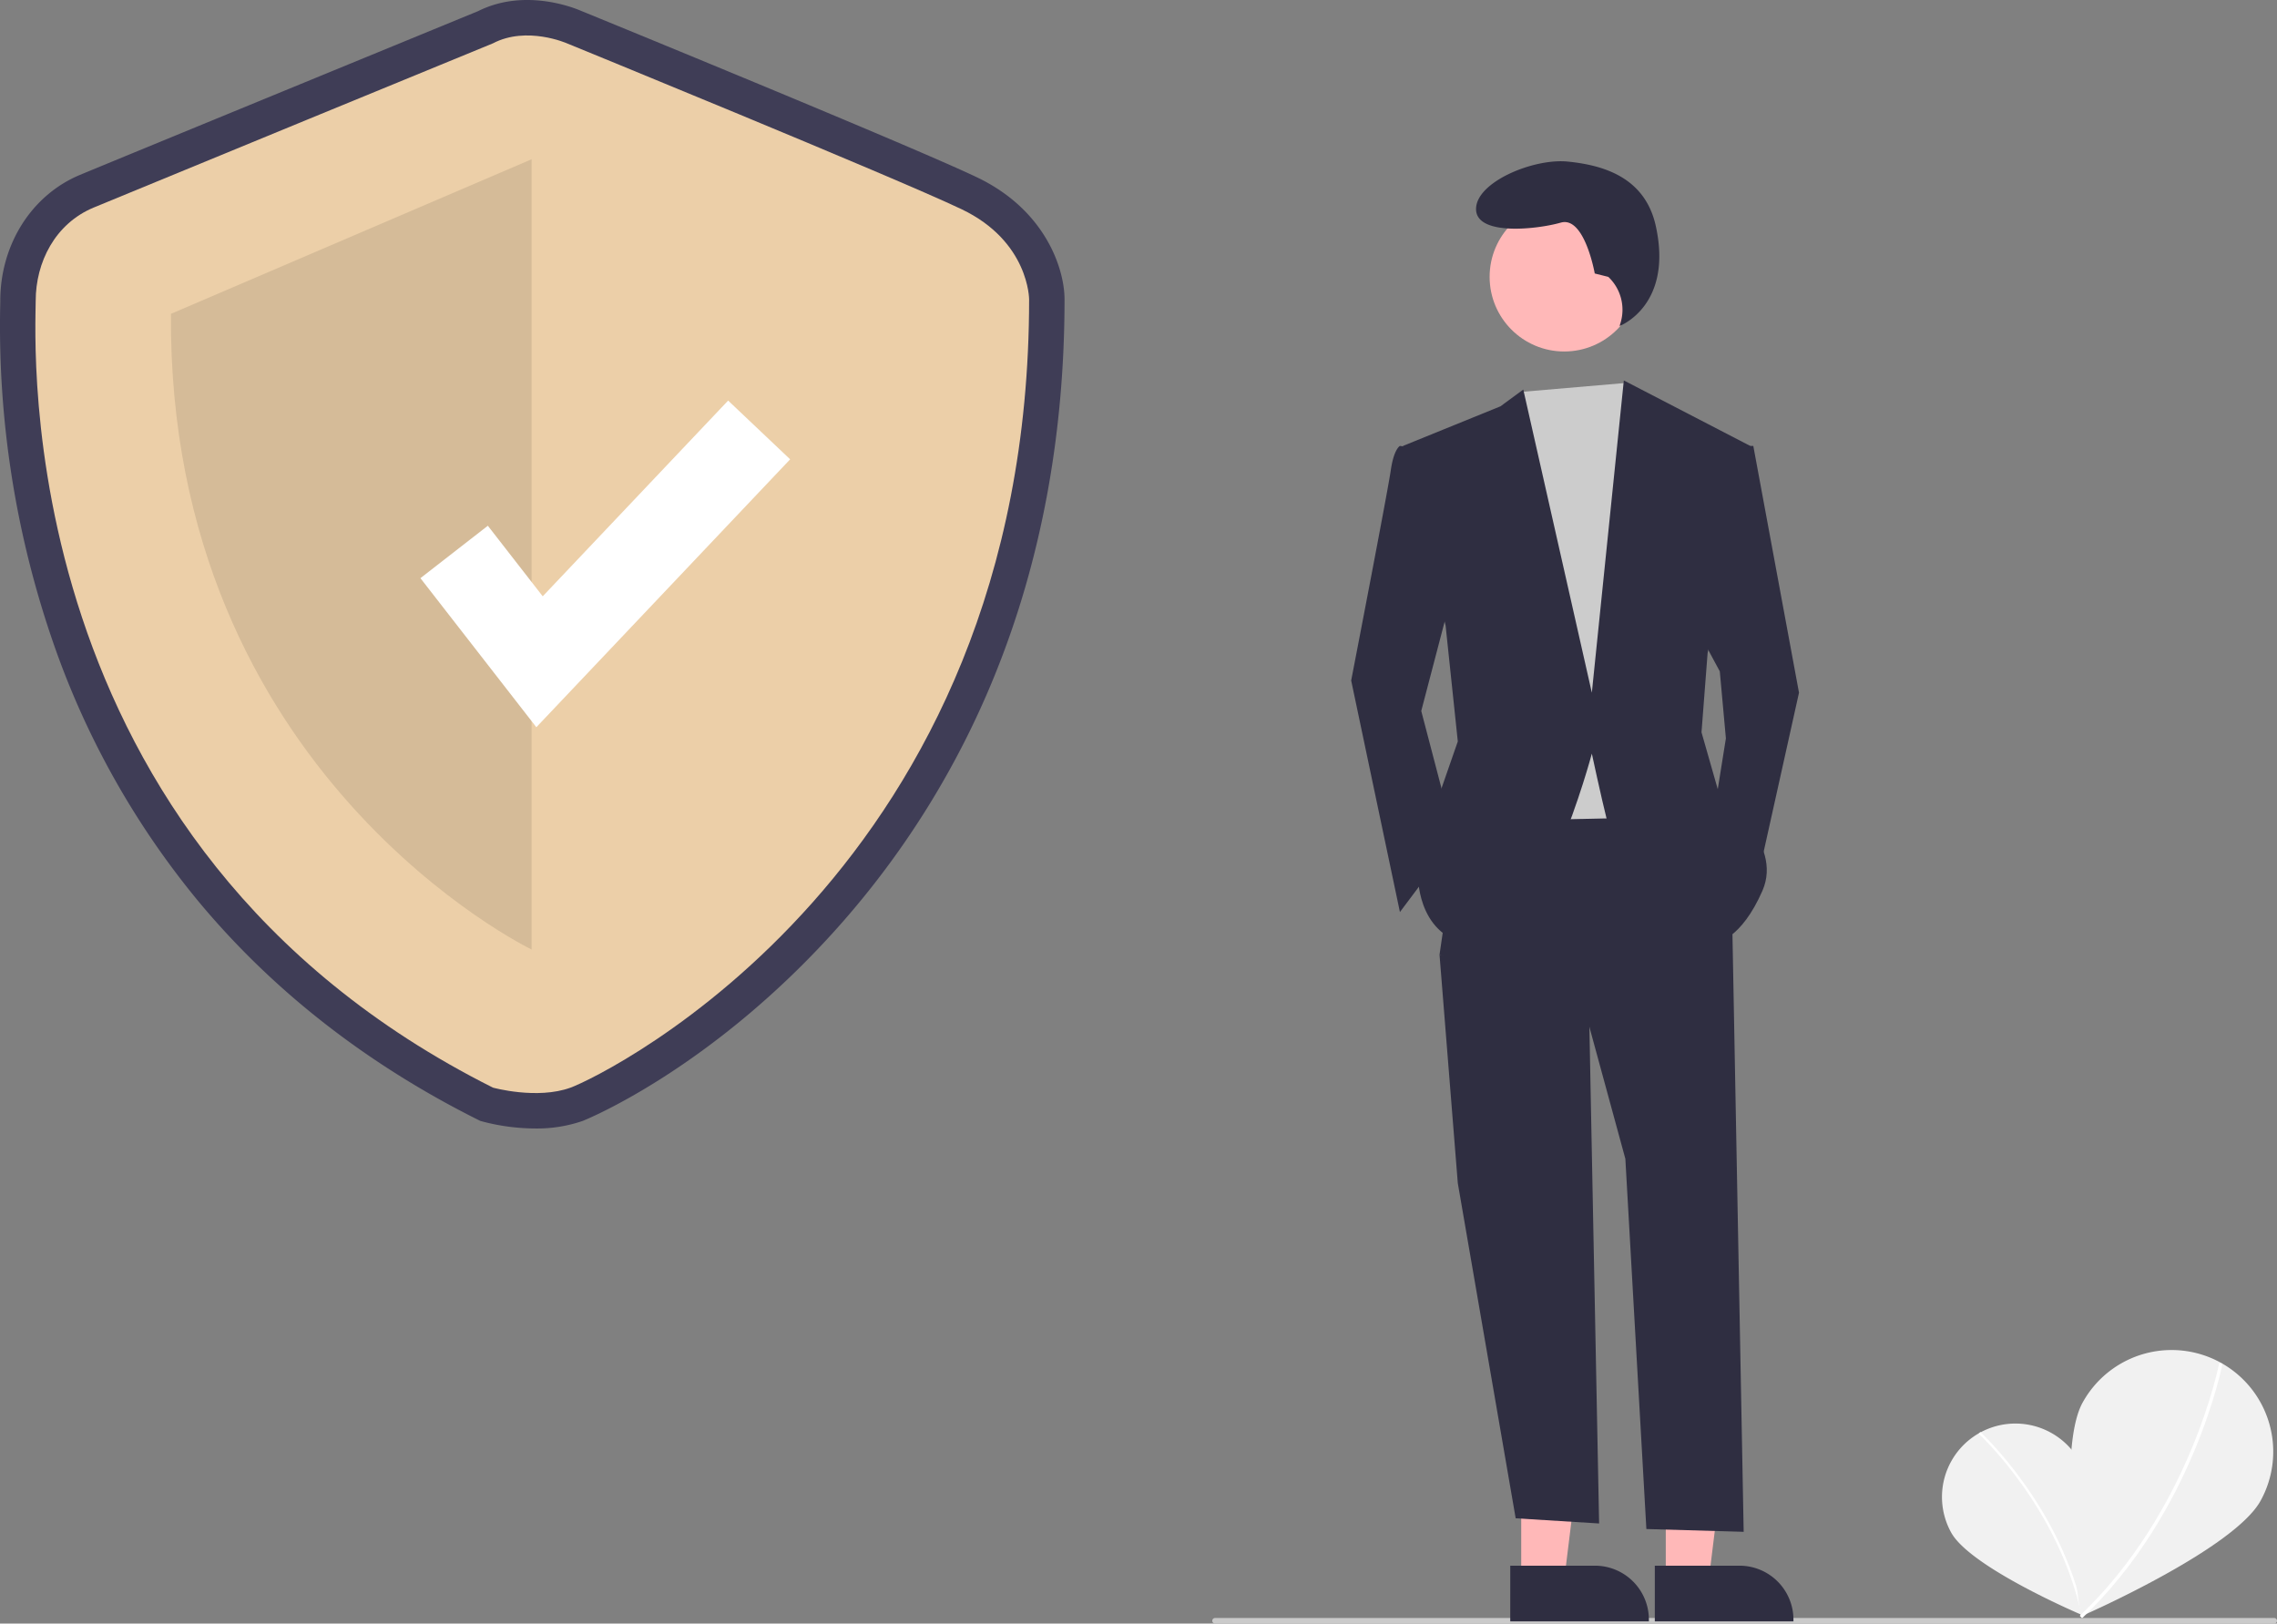 <svg xmlns="http://www.w3.org/2000/svg" data-name="Layer 1" width="819.07" height="584"><rect width="100%" height="100%" fill="#808080" stroke="none"/><path d="M747.902 525.36c7.183 12.697 1.092 55.585 1.092 55.585s-39.89-16.886-47.073-29.579a26.413 26.413 0 0 1 45.98-26.007Z" fill="#f1f1f1"/><path d="m749.572 580.89-.847.178c-8.162-38.778-36.666-65.075-36.953-65.336l.583-.64c.289.262 28.996 26.738 37.217 65.798Z" fill="#fff"/><path d="M813.173 539.818c-9.748 17.683-64.706 41.638-64.706 41.638s-9.061-59.263.681-76.94a36.556 36.556 0 1 1 64.025 35.302Z" fill="#f1f1f1"/><path d="m748.952 582.098-.826-.87c39.77-37.768 50.065-90.444 50.164-90.972l1.178.222c-.1.531-10.458 53.577-50.516 91.62Z" fill="#fff"/><path d="M192.566 405.92a75.19 75.19 0 0 1-18.64-2.412l-1.2-.332-1.113-.558c-40.242-20.176-74.192-46.827-100.907-79.211a299.865 299.865 0 0 1-50.95-90.47A348.21 348.21 0 0 1 .067 110.272c.017-.876.031-1.552.031-2.018 0-20.29 11.262-38.092 28.692-45.354C42.128 57.342 163.244 7.595 171.995 4c16.48-8.257 34.062-1.365 36.875-.16 6.311 2.58 118.276 48.375 142.471 59.897 24.936 11.874 31.589 33.205 31.589 43.937 0 48.589-8.415 93.998-25.011 134.968a312.517 312.517 0 0 1-56.163 90.51c-45.846 51.595-91.705 69.885-92.148 70.046a50.11 50.11 0 0 1-17.042 2.721Zm-10.785-26.715c3.976.892 13.13 2.229 19.096.052 7.58-2.764 45.962-22.668 81.83-63.032 49.557-55.769 74.703-125.875 74.74-208.371-.09-1.672-1.276-13.592-17.062-21.109C316.659 75.447 200.28 27.86 199.108 27.381l-.321-.137c-2.439-1.022-10.2-3.174-15.55-.37l-1.072.499c-1.297.532-129.863 53.337-143.575 59.05-9.592 3.997-13.01 13.898-13.01 21.83 0 .58-.014 1.424-.035 2.514-1.096 56.447 11.966 195.346 156.236 268.438Z" fill="#3f3d56"/><path d="M177.324 15.586S47.589 68.87 33.689 74.662s-20.85 19.691-20.85 33.592S2.414 303.532 177.324 391.228c0 0 15.875 4.392 27.919 0S370.188 312.7 370.188 107.674c0 0 0-20.85-24.325-32.433S203.929 15.586 203.929 15.586s-14.443-6.37-26.605 0Z" fill="#eccfa8"/><path d="M191.224 57.286v284.25S60.331 278.53 61.49 112.888Z" opacity=".1"/><path fill="#fff" d="m192.931 261.581-41.696-53.612 24.248-18.859 19.743 25.384 66.695-70.406 22.303 21.131-91.293 96.362z"/><path d="M818.07 584h-381a1 1 0 0 1 0-2h381a1 1 0 0 1 0 2Z" fill="#cacaca"/><path fill="#ffb8b8" d="m547.206 568.237 15.465-.001 7.358-59.653-22.826.001.003 59.653z"/><path d="m543.26 563.188 30.458-.002h.001a19.411 19.411 0 0 1 19.41 19.41v.63l-49.868.003Z" fill="#2f2e41"/><path fill="#ffb8b8" d="m599.206 568.237 15.465-.001 7.358-59.653-22.826.001.003 59.653z"/><path d="m595.26 563.188 30.458-.002h.001a19.411 19.411 0 0 1 19.41 19.41v.63l-49.868.003ZM571.514 358.75l3.71 189.25-30.011-1.861-20.82-120.542-6.576-82.189 53.697 15.342z" fill="#2f2e41"/><path d="M623.018 326.97 627.224 551l-35-1-7.56-133.17-13.15-48.217-53.696-25.204 8.766-60.272 78.9-1.096Z" fill="#2f2e41"/><circle cx="562.676" cy="99.594" r="26.838" fill="#ffb8b8"/><path fill="#ccc" d="m584.936 137.738 4.111 6.228 10.959 30.683-8.767 119.446-51.505 1.097-6.574-136.981 13.773-17.216 38.003-3.257z"/><path d="m512.338 161.499-8.766-1.096s-2.192 1.096-3.288 8.767-14.246 75.613-14.246 75.613l17.534 83.284 19.725-26.3-12.054-46.026 12.054-46.025ZM624.114 160.404h6.575l16.438 88.762-15.342 69.038L616.443 293l4.383-27.396-2.191-24.108-7.671-14.247 13.15-66.845zM578.535 99.594l-4.88-1.22s-3.66-20.739-12.2-18.299-30.497 4.88-30.497-4.88 20.738-18.298 32.938-17.078 27.779 5.267 31.718 23.178c6.313 28.713-13.027 35.966-13.027 35.966l.322-1.046a16.282 16.282 0 0 0-4.374-16.621Z" fill="#2f2e41"/><path d="m504.668 160.403 35.067-14.246 8.218-6.027 24.657 109.036 11.506-112.323 45.477 23.56-15.341 74.517-2.192 28.492 6.575 23.013s23.013 16.437 15.342 33.97-16.438 18.63-16.438 18.63-37.258-35.067-39.45-43.834-5.48-24.108-5.48-24.108-18.629 70.134-40.545 69.038-21.917-24.109-21.917-24.109l5.48-24.108 8.766-25.204-4.384-41.642Z" fill="#2f2e41"/></svg>
